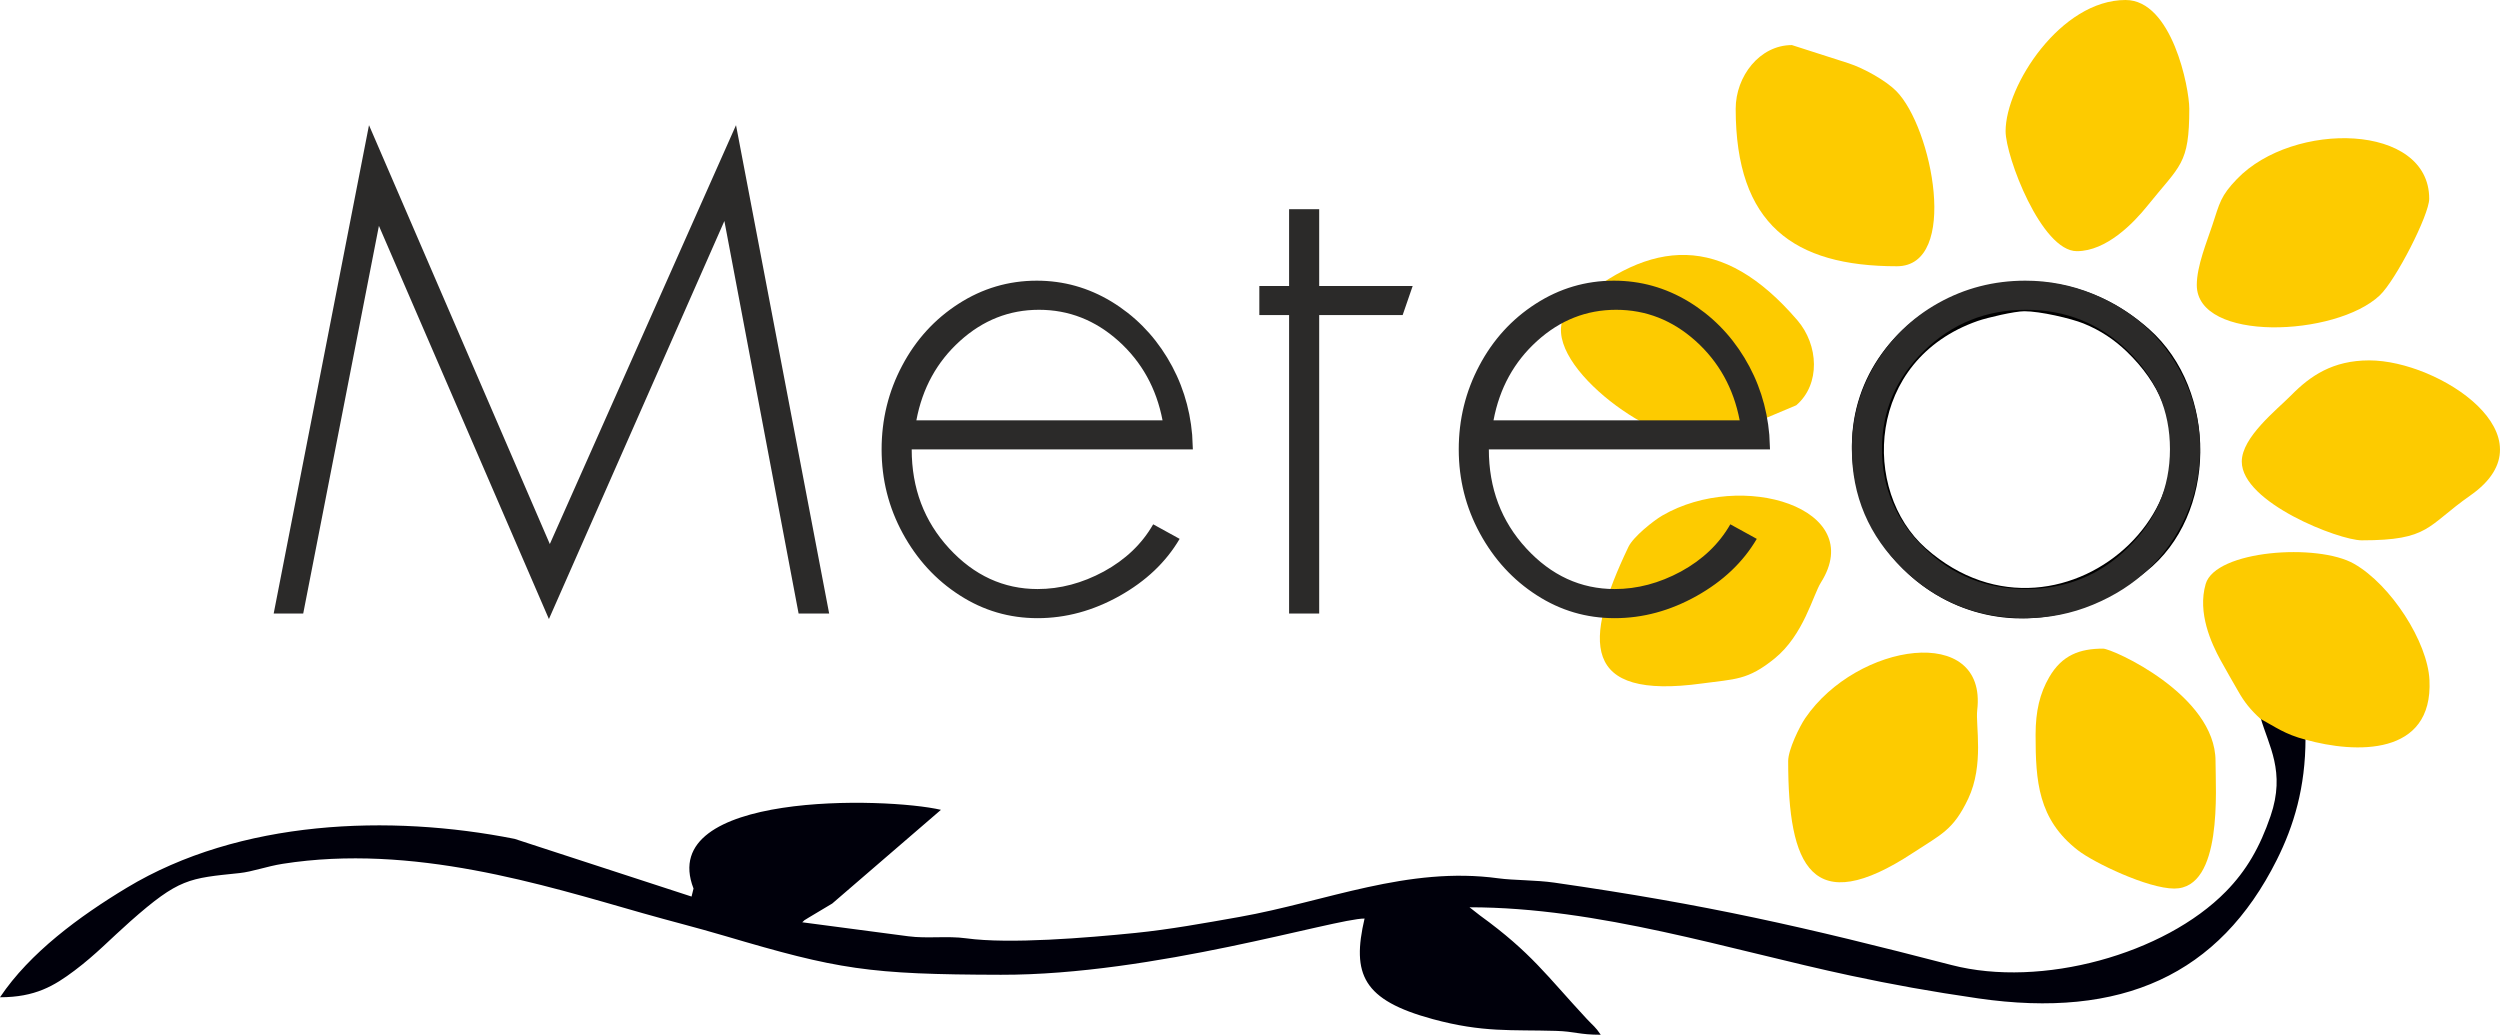 <?xml version="1.0" encoding="UTF-8"?>
<!DOCTYPE svg PUBLIC "-//W3C//DTD SVG 1.1//EN" "http://www.w3.org/Graphics/SVG/1.1/DTD/svg11.dtd">
<!-- Creator: CorelDRAW 2019 (64-Bit) -->
<svg xmlns="http://www.w3.org/2000/svg" xml:space="preserve" width="176.424mm" height="73.022mm" version="1.1" style="shape-rendering:geometricPrecision; text-rendering:geometricPrecision; image-rendering:optimizeQuality; fill-rule:evenodd; clip-rule:evenodd"
viewBox="0 0 17460.26 7226.83"
 xmlns:xlink="http://www.w3.org/1999/xlink"
 xmlns:xodm="http://www.corel.com/coreldraw/odm/2003">
 <defs>
  <style type="text/css">
   <![CDATA[
    .fil2 {fill:black}
    .fil0 {fill:#00000B}
    .fil1 {fill:#FDCB00}
    .fil3 {fill:#2B2A29;fill-rule:nonzero}
   ]]>
  </style>
 </defs>
 <g id="Warstwa_x0020_1">
  <path class="fil0" d="M4843.66 6205.61l-13.77 56.06 -1236.24 -403.03c-870.2,-172.66 -1918.31,-135.06 -2708.73,341.85 -330.4,199.35 -676.92,453.9 -884.93,764.53 245.84,0 378.24,-79.5 520.5,-186.41 150.29,-112.94 251.82,-221.84 389.52,-343.59 340.45,-301.02 409.64,-300.65 762.35,-337.28 91.06,-9.46 190.19,-47.19 301.81,-64.73 907.48,-142.64 1817.3,146.27 2514.25,344.69 203.49,57.94 372.15,99.25 574.13,158.96 792.16,234.17 1000.66,269.18 1928.05,271.29 1066.08,2.42 2331.69,-392.75 2539.61,-392.75 -90.63,389.02 -13.08,569.46 475.9,702.29 352.43,95.73 549.78,73.11 860.24,82.31 134.68,3.99 160.16,27.04 313.33,27.04 -38.15,-56.97 -50.52,-60.11 -98.14,-111.33 -279.54,-300.71 -385.76,-461.18 -744.78,-721.41l-73.45 -57.45c902,0 1813.59,296.59 2664,477.83 285.84,60.92 556.55,110.31 888.89,158.4 1002.21,145 1683.08,-163.96 2085.25,-967.56 118.47,-236.73 200.43,-504.54 200.43,-849.43 -143.35,-36.78 -211.86,-89.79 -314.18,-144.91 55.59,196.74 176.86,377.33 69.98,688.75 -74.72,217.75 -168,380 -311.42,526.4 -429.38,438.3 -1288.75,676.43 -1916.14,513.93 -1031.24,-267.12 -1710.35,-422.67 -2775.5,-575.79 -127.03,-18.26 -284.49,-15.6 -389,-29.91 -633.81,-86.79 -1202.89,161.97 -1810.38,269.87 -243.15,43.19 -490.77,87.91 -726.21,111.62 -340.43,34.27 -878.33,78.94 -1181.25,37.43 -133.01,-18.23 -271.02,3.44 -404.68,-14.23l-740.17 -97.65c27.14,-23.59 -5,-1.48 45.62,-33.16l163.83 -97.88 759.28 -654.41c-381.57,-88.89 -1992.83,-131.18 -1728.01,549.69z"/>
  <path class="fil1" d="M12488.78 5315.56c0,731.64 161.1,1108.71 874.64,639.01 194.68,-128.15 278.79,-156.74 382.83,-376.44 112.13,-236.82 50.54,-513.41 62.87,-618.25 71.64,-609.3 -840.24,-473.36 -1201.24,55.88 -39.77,58.3 -119.1,220.23 -119.1,299.81z"/>
  <path class="fil1" d="M15787.7 5020.87c102.32,55.12 170.83,108.13 314.18,144.91 349.51,97.91 891.57,116.5 865.81,-416.16 -12.89,-266.32 -268.05,-663.73 -525.7,-811.56 -255.76,-146.75 -968.79,-95.12 -1037.32,140.52 -58.64,201.62 39.61,414.26 103.55,531.43 43.51,79.71 80.3,141.12 123.28,217.06 43.37,76.62 85.8,129.92 156.19,193.8z"/>
  <path class="fil1" d="M12122.24 759.9c0,807.18 404.38,1099.64 1125.82,1099.64 438.21,0 247.98,-971.31 -5.64,-1224.9 -72.24,-72.24 -222.73,-157.01 -331.07,-192.57l-396.39 -127.25c-225.16,0 -392.72,217.98 -392.72,445.09z"/>
  <path class="fil1" d="M15656.79 3223.88c0,286.47 679.86,549.82 837.82,549.82 476.23,0 452.67,-99.38 759.43,-314.02 587.74,-411.23 -218.3,-942.7 -707.07,-942.7 -254.76,0 -411.43,108.12 -543.51,241.95 -101.88,103.23 -346.67,294.12 -346.67,464.96z"/>
  <path class="fil1" d="M14007.33 916.37c0,178.21 250.76,837.82 497.45,837.82 206.24,0 395.49,-195.29 493.81,-317.83 229.01,-285.38 291.65,-286.78 291.65,-677.09 0,-145.29 -120.05,-759.28 -445.09,-759.28 -452.36,0 -837.82,597.06 -837.82,916.37z"/>
  <path class="fil1" d="M14216.79 5132.28c0,322.84 17.06,589.16 294.34,805.29 113.13,88.18 489.59,268.17 674.39,268.17 340.05,0 288.01,-692.79 288.01,-890.19 0,-462.53 -720.19,-785.46 -785.46,-785.46 -161.36,0 -286.22,44.12 -376.3,199.71 -65.17,112.56 -94.98,235.71 -94.98,402.47z"/>
  <path class="fil1" d="M15342.61 1990.46c0,402.1 970.85,362.03 1277.36,72.99 112.87,-106.43 345.92,-563.75 345.92,-675.18 0,-529.74 -949.5,-546.27 -1342.56,-138.19 -114.2,118.56 -120.53,165.69 -172.74,324.72 -36.93,112.54 -107.98,282.85 -107.98,415.65z"/>
  <path class="fil2" d="M14138.24 2173.73c110.26,0 324.67,49.86 412.39,85.07 117.95,47.36 216.68,114.02 301.77,195.68 942.64,904.61 -430.22,2233.05 -1401.69,1375.5 -452.58,-399.51 -418.48,-1315.82 362.45,-1588.6 65.35,-22.82 256.71,-67.65 325.08,-67.65zm-1204.37 942.55c0,930.02 1072.33,1647.75 2054.15,875.96 497.75,-391.27 506.29,-1264.97 21.01,-1694.39 -826.27,-731.18 -2075.16,-165.39 -2075.16,818.42z"/>
  <path class="fil1" d="M12553.18 2236.9c-525.98,-612.27 -1023.3,-570.61 -1570.53,-100.5 -332.4,285.55 444.82,898.37 802.46,925.46 101.87,7.73 271.26,-26.03 376.61,-69.65l383.59 -161.77c170.8,-146.72 155.86,-421.26 7.87,-593.53z"/>
  <path class="fil1" d="M11372.94 3819.9c-315.35,660.18 -332.5,1069.86 513.8,953.58 230.9,-31.73 319.12,-21.27 507.69,-174.68 203.25,-165.36 266.9,-441.48 323.21,-530.77 327.28,-518.92 -554.15,-789.29 -1108.01,-467.34 -61,35.47 -202.39,147.39 -236.69,219.2z"/>
  <polygon class="fil3" points="2117.66,4284.99 1911.42,4284.99 2577.11,874.16 3840.03,3799.71 5140.37,874.16 5790.92,4284.99 5577.52,4284.99 5059.14,1543.54 3833.65,4323.51 2646.4,1577.44 "/>
  <path id="1" class="fil3" d="M6400.09 2935.44l1719.19 0c-43,-224.15 -145.73,-408.25 -307.37,-553.83 -162.44,-145.58 -347.18,-217.99 -555.8,-217.99 -207.04,0 -390.98,72.4 -551.83,217.99 -160.84,145.58 -261.98,329.68 -304.18,553.83zm1931 203.36l-1963.65 0c0,271.14 86.8,501.46 261.19,690.94 174.38,189.49 380.63,284.24 617.93,284.24 157.66,0 311.34,-40.82 462.63,-122.47 150.49,-82.42 265.96,-191.8 344.78,-329.68l184.74 101.68c-95.54,162.52 -234.9,295.01 -420.43,399.01 -184.74,103.21 -375.06,154.83 -571.73,154.83 -197.49,0 -379.04,-53.15 -544.66,-160.22 -165.63,-106.3 -297.82,-250.35 -396.56,-431.36 -98.73,-181.02 -148.1,-376.67 -148.1,-586.96 0,-209.51 47.76,-404.4 143.33,-584.64 95.55,-181.02 226.93,-325.07 393.36,-432.13 167.23,-107.85 349.58,-161.76 547.05,-161.76 186.34,0 359.93,48.52 520.77,145.58 160.05,97.06 290.65,228.01 390.19,392.08 99.53,164.07 157.66,343.55 174.38,539.2l4.78 101.68z"/>
  <polygon id="2" class="fil3" points="9213.36,4284.99 9003.15,4284.99 9003.15,2200.6 8795.31,2200.6 8795.31,1997.24 9003.15,1997.24 9003.15,1461.12 9213.36,1461.12 9213.36,1997.24 9866.32,1997.24 9796.25,2200.6 9213.36,2200.6 "/>
  <path id="3" class="fil3" d="M10430.89 2935.44l1719.19 0c-43,-224.15 -145.73,-408.25 -307.37,-553.83 -162.44,-145.58 -347.17,-217.99 -555.8,-217.99 -207.04,0 -390.98,72.4 -551.82,217.99 -160.85,145.58 -261.99,329.68 -304.19,553.83zm1931 203.36l-1963.64 0c0,271.14 86.79,501.46 261.18,690.94 174.39,189.49 380.63,284.24 617.93,284.24 157.66,0 311.34,-40.82 462.63,-122.47 150.5,-82.42 265.97,-191.8 344.79,-329.68l184.73 101.68c-95.54,162.52 -234.9,295.01 -420.43,399.01 -184.73,103.21 -375.05,154.83 -571.73,154.83 -197.49,0 -379.04,-53.15 -544.66,-160.22 -165.63,-106.3 -297.82,-250.35 -396.55,-431.36 -98.74,-181.02 -148.11,-376.67 -148.11,-586.96 0,-209.51 47.77,-404.4 143.33,-584.64 95.55,-181.02 226.94,-325.07 393.37,-432.13 167.22,-107.85 349.57,-161.76 547.04,-161.76 186.34,0 359.93,48.52 520.78,145.58 160.05,97.06 290.64,228.01 390.18,392.08 99.53,164.07 157.66,343.55 174.38,539.2l4.78 101.68z"/>
  <path id="4" class="fil3" d="M14144.77 1960.26c164.83,0 322.5,30.81 472.99,92.44 150.5,61.62 280.3,144.81 390.19,250.34 109.88,104.76 196.68,230.32 261.18,375.9 64.5,145.59 96.35,298.1 96.35,457.55 0,160.99 -31.85,314.28 -96.35,460.64 -64.5,146.35 -151.29,271.14 -261.18,375.9 -109.89,104.76 -239.69,187.95 -390.19,250.34 -150.49,62.4 -308.16,93.98 -472.99,93.98 -334.43,0 -619.51,-114.77 -856,-345.09 -236.5,-230.32 -355.15,-509.16 -355.15,-835.76 0,-213.36 54.15,-410.56 162.44,-591.57 108.29,-181.02 254.81,-323.53 441.14,-428.28 185.54,-103.99 388.59,-156.37 607.57,-156.37zm-1000.93 1176.22c0,268.84 97.94,499.15 294.63,690.18 195.89,191.8 433.18,287.31 711.08,287.31 277.9,0 515.19,-95.51 711.08,-287.31 196.68,-191.03 294.63,-421.35 294.63,-690.18 0,-267.28 -97.95,-496.06 -294.63,-687.09 -195.9,-190.26 -433.18,-285.77 -711.08,-285.77 -277.9,0 -515.2,95.51 -711.08,285.77 -196.69,191.04 -294.63,419.81 -294.63,687.09z"/>
 </g>
</svg>
